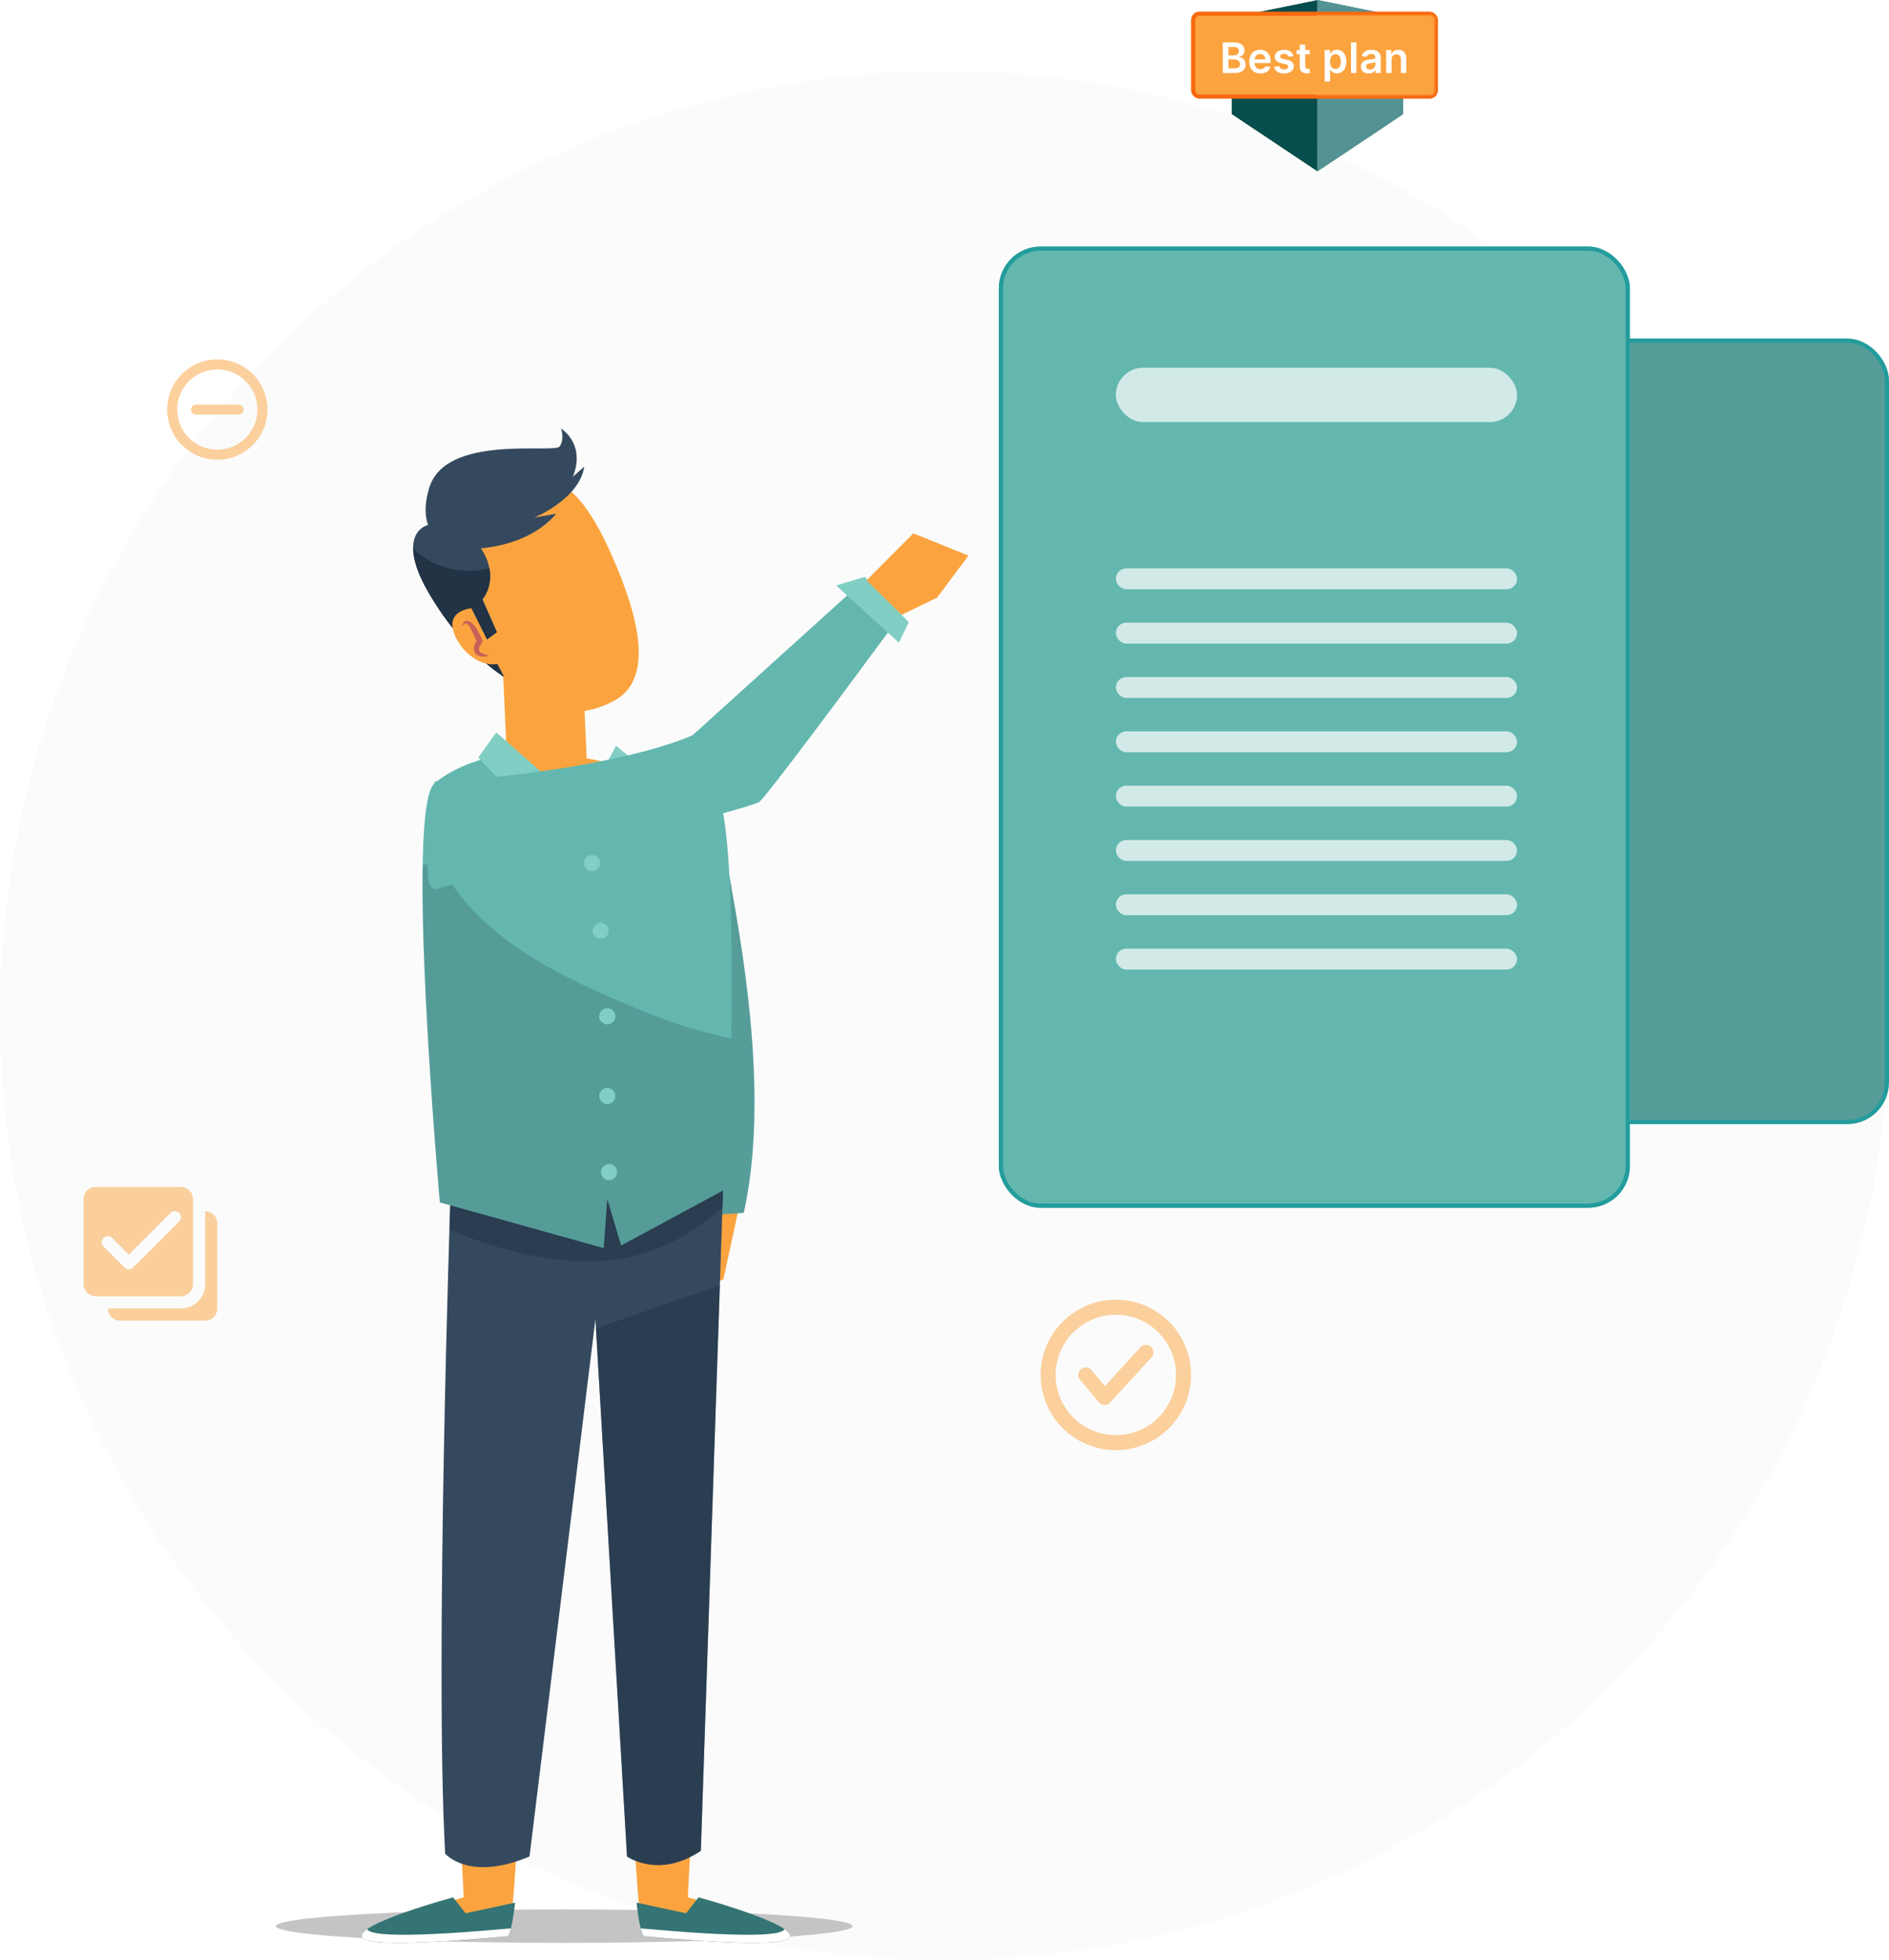 <svg width="452" height="469" viewBox="0 0 452 469" fill="none" xmlns="http://www.w3.org/2000/svg">
<circle cx="226" cy="243" r="226" fill="#FBFBFB"/>
<path fill-rule="evenodd" clip-rule="evenodd" d="M40 98C40 104.627 45.373 110 52 110C58.627 110 64 104.627 64 98C64 91.373 58.627 86 52 86C45.373 86 40 91.373 40 98ZM42.4 98C42.4 92.698 46.698 88.4 52 88.4C57.302 88.4 61.6 92.698 61.6 98C61.6 103.302 57.302 107.6 52 107.6C46.698 107.6 42.4 103.302 42.4 98ZM46.909 99.2C46.246 99.2 45.709 98.663 45.709 98C45.709 97.337 46.246 96.8 46.909 96.8H57.091C57.754 96.8 58.291 97.337 58.291 98C58.291 98.663 57.754 99.2 57.091 99.2H46.909Z" fill="#FBD09D"/>
<path fill-rule="evenodd" clip-rule="evenodd" d="M249 329C249 338.941 257.059 347 267 347C276.941 347 285 338.941 285 329C285 319.059 276.941 311 267 311C257.059 311 249 319.059 249 329ZM252.6 329C252.6 321.047 259.047 314.6 267 314.6C274.953 314.6 281.4 321.047 281.4 329C281.4 336.953 274.953 343.4 267 343.4C259.047 343.4 252.6 336.953 252.6 329ZM275.527 324.816C276.199 324.083 276.149 322.945 275.416 322.273C274.683 321.601 273.545 321.651 272.873 322.384L264.365 331.666L261.183 327.848C260.546 327.084 259.411 326.981 258.648 327.617C257.884 328.254 257.781 329.389 258.417 330.152L262.917 335.552C263.25 335.951 263.738 336.187 264.258 336.199C264.777 336.212 265.276 335.999 265.627 335.616L275.527 324.816Z" fill="#FBD09D"/>
<path opacity="0.5" d="M22.909 284C21.302 284 20 285.302 20 286.909V307.273C20 308.88 21.302 310.182 22.909 310.182H43.273C44.88 310.182 46.182 308.88 46.182 307.273V286.909C46.182 285.302 44.879 284 43.273 284H22.909ZM41.818 289.818C42.19 289.818 42.562 289.96 42.847 290.244C43.415 290.813 43.415 291.732 42.847 292.301L31.849 303.298C31.576 303.572 31.206 303.724 30.821 303.724C30.436 303.724 30.065 303.572 29.793 303.298L24.77 298.276C24.201 297.707 24.201 296.787 24.77 296.219C25.339 295.65 26.258 295.65 26.827 296.219L30.821 300.213L40.79 290.244C41.074 289.96 41.446 289.818 41.818 289.818ZM49.091 289.818V307.273C49.091 310.486 46.486 313.091 43.273 313.091H25.818C25.818 314.698 27.12 316 28.727 316H49.091C50.698 316 52 314.698 52 313.091V292.727C52 291.12 50.697 289.818 49.091 289.818Z" fill="#FBA43F"/>
<path d="M176.608 289.89L173.098 306.11L167.838 308.54L166.958 288L176.608 289.89Z" fill="#FBA43F"/>
<path d="M170.748 188C172.498 203.91 186.118 253.43 177.968 290.21L164.278 291.14L170.748 192C172.728 190.4 168.868 189.72 170.748 188Z" fill="#569D9A"/>
<ellipse cx="135" cy="460.896" rx="69" ry="4" fill="#C4C4C4"/>
<path d="M140.378 181.448L139.568 163.51L120.176 156.381L121.275 181.168L105.461 187.787L139.218 205.135L155.972 184.498L140.378 181.448Z" fill="#FBA43F"/>
<g style="mix-blend-mode:multiply" opacity="0.2">
<path d="M120.955 173.989L120.175 156.371L139.568 163.51L140.307 179.878C133.609 178.849 127.092 176.866 120.955 173.989Z" fill="#FBA43F"/>
</g>
<path d="M121.983 164.204C121.983 164.204 132.757 175.219 146.83 167.755C156.749 162.522 152.75 147.402 146.523 133.188C136.816 111.041 129.059 112.552 118.412 117.841C94.335 129.914 121.983 164.204 121.983 164.204Z" fill="#FBA43F"/>
<path d="M102.578 125.546C107.535 127.731 107.003 125.003 111.88 127.361C121.443 136.708 115.439 143.432 115.439 143.432L118.888 151.271L116.076 153.332L120.599 161.96C120.599 161.96 111.142 156.434 102.678 142.027C96.369 131.275 98.961 126.575 102.578 125.546Z" fill="#35495E"/>
<path d="M117.088 135.999C110.5 137.586 103.395 135.872 98.864 131.197C98.866 133.78 99.912 137.32 102.678 142.027C111.142 156.435 120.599 161.96 120.599 161.96L116.076 153.332L118.888 151.271L115.429 143.435C116.226 142.389 116.787 141.183 117.073 139.899C117.36 138.615 117.365 137.285 117.088 135.999Z" fill="#213344"/>
<path d="M119.401 158.795L112.803 145.552C112.803 145.552 107.21 145.957 108.402 150.699C109.593 155.442 114.878 159.948 119.401 158.795Z" fill="#FBA43F"/>
<path d="M109.428 131.323C109.428 131.323 124.683 132.712 133.096 122.933L127.845 123.847C127.845 123.847 138.612 119.454 139.8 111.666L137.044 114.097C137.044 114.097 140.5 107.123 134.237 102.512C134.237 102.512 135.179 104.981 133.922 106.815C132.664 108.649 106.668 103.713 102.715 116.71C98.763 129.706 109.428 131.323 109.428 131.323Z" fill="#35495E"/>
<path d="M117.169 156.92C116.671 157.067 116.152 157.131 115.634 157.11C115.359 157.098 115.086 157.059 114.819 156.994C114.517 156.924 114.235 156.785 113.995 156.587C113.702 156.354 113.505 156.021 113.442 155.652C113.419 155.552 113.408 155.45 113.407 155.348L113.409 155.158C113.372 155.044 113.408 154.927 113.432 154.773C113.455 154.618 113.492 154.438 113.532 154.268C113.589 154.103 113.661 153.943 113.745 153.789C113.848 153.621 113.977 153.47 114.126 153.341C114.317 153.175 114.552 153.067 114.802 153.028L114.227 153.949C113.764 152.838 113.295 151.676 112.746 150.623C112.614 150.365 112.466 150.114 112.305 149.873C112.171 149.651 112.001 149.454 111.802 149.289C111.726 149.217 111.628 149.174 111.524 149.165C111.42 149.157 111.317 149.184 111.23 149.242C110.984 149.42 110.771 149.638 110.598 149.887C110.629 149.545 110.748 149.218 110.942 148.935C111.064 148.762 111.244 148.637 111.449 148.583C111.666 148.518 111.898 148.528 112.109 148.612C112.462 148.748 112.783 148.956 113.051 149.223C113.291 149.467 113.517 149.723 113.729 149.992C114.484 151.063 115.087 152.233 115.522 153.469L114.959 154.396C115.064 154.362 114.959 154.396 114.959 154.396L114.857 154.503C114.809 154.518 114.793 154.628 114.748 154.685L114.673 154.909C114.641 155.022 114.619 155.138 114.606 155.256L114.582 155.442C114.582 155.442 114.582 155.442 114.597 155.49C114.601 155.547 114.619 155.603 114.649 155.651C114.657 155.718 114.678 155.783 114.711 155.842C114.831 155.99 114.977 156.113 115.143 156.207C115.343 156.314 115.549 156.409 115.76 156.491C116.22 156.665 116.69 156.809 117.169 156.92Z" fill="#C66258"/>
<path d="M151.093 429.19C151.443 430.19 152.473 461.916 154.202 462.266C155.931 462.616 222.995 470.265 164.588 453.997L167.337 400.143L151.093 429.19Z" fill="#FBA43F"/>
<path d="M152.312 455.267C152.312 455.267 153.162 463.326 154.222 463.326C155.281 463.326 187.489 466.716 188.978 463.536C190.468 460.356 167.147 453.997 167.147 453.997L164.148 457.817L152.312 455.267Z" fill="#347474"/>
<path d="M187.709 461.616C186.299 464.616 156.921 461.706 153.312 461.426C153.582 462.516 153.902 463.316 154.232 463.316C155.291 463.316 187.499 466.706 188.988 463.526C189.238 462.976 188.718 462.316 187.709 461.616Z" fill="white"/>
<path d="M124.443 429.19C124.104 430.19 123.074 461.916 121.345 462.266C119.615 462.616 52.542 470.265 110.959 453.997L108.2 400.143L124.443 429.19Z" fill="#FBA43F"/>
<path d="M123.244 455.267C123.244 455.267 122.405 463.326 121.345 463.326C120.285 463.326 88.068 466.716 86.589 463.536C85.109 460.356 108.41 453.997 108.41 453.997L111.409 457.817L123.244 455.267Z" fill="#347474"/>
<path d="M87.858 461.616C89.277 464.616 118.646 461.706 122.254 461.426C121.985 462.516 121.675 463.316 121.345 463.316C120.285 463.316 88.068 466.706 86.588 463.526C86.329 462.976 86.848 462.316 87.858 461.616Z" fill="white"/>
<path d="M107.781 286.486C107.781 286.486 103.992 397.993 106.521 443.548C106.521 443.548 112.199 450.347 126.703 444.228L142.467 315.723L150.034 444.228C150.034 444.228 157.601 449.667 167.697 442.868L173.365 274.248L107.781 286.486Z" fill="#35495E"/>
<path opacity="0.5" d="M142.597 317.852L150.034 444.198C150.034 444.198 157.601 449.637 167.697 442.838L172.245 307.524L142.597 317.852Z" fill="#213344"/>
<path opacity="0.5" d="M172.865 289.196L173.365 274.248L107.78 286.486C107.78 286.486 107.68 289.346 107.53 294.325C149.164 311.183 164.438 295.135 172.865 289.196Z" fill="#213344"/>
<path d="M119.606 180.608L134.02 189.747L140.398 202.015L146.635 181.148C146.635 181.148 164.158 181.038 171.016 188.747C177.873 196.456 174.015 284.316 174.015 284.316L148.624 298.024L145.306 286.856L144.446 298.644L105.251 287.716C105.251 287.716 96.835 193.546 103.962 187.437C109.96 182.318 119.606 180.608 119.606 180.608Z" fill="#63B7AF"/>
<path opacity="0.2" d="M105.181 206.475C103.832 206.665 102.482 206.825 101.133 206.975C100.653 236.272 105.251 287.746 105.251 287.746L144.446 298.675L145.306 286.886L148.624 298.025L174.014 284.316C174.014 284.316 174.734 267.828 175.014 248.52C167.711 246.947 160.565 244.718 153.662 241.861C135.399 234.382 114.358 224.863 105.181 206.475Z" fill="#213344"/>
<path d="M139.738 206.535C139.738 206.917 139.851 207.29 140.063 207.607C140.275 207.925 140.576 208.172 140.929 208.318C141.281 208.464 141.669 208.503 142.043 208.428C142.418 208.354 142.761 208.17 143.031 207.9C143.301 207.63 143.485 207.286 143.559 206.912C143.634 206.537 143.595 206.149 143.449 205.797C143.303 205.444 143.056 205.143 142.739 204.93C142.422 204.718 142.049 204.605 141.667 204.605C141.155 204.605 140.665 204.809 140.303 205.171C139.941 205.532 139.738 206.023 139.738 206.535Z" fill="#80CEC4"/>
<path d="M143.806 280.457C143.806 280.839 143.919 281.212 144.131 281.529C144.343 281.846 144.645 282.094 144.997 282.24C145.35 282.386 145.738 282.424 146.112 282.35C146.486 282.275 146.83 282.091 147.1 281.822C147.369 281.552 147.553 281.208 147.628 280.833C147.702 280.459 147.664 280.071 147.518 279.718C147.372 279.366 147.125 279.064 146.807 278.852C146.49 278.64 146.117 278.527 145.735 278.527C145.224 278.527 144.733 278.73 144.371 279.092C144.009 279.454 143.806 279.945 143.806 280.457Z" fill="#80CEC4"/>
<path d="M143.376 262.239C143.374 262.621 143.485 262.995 143.696 263.314C143.907 263.632 144.208 263.881 144.56 264.029C144.912 264.177 145.301 264.216 145.675 264.143C146.05 264.07 146.395 263.887 146.666 263.617C146.937 263.348 147.121 263.004 147.197 262.629C147.272 262.254 147.234 261.866 147.089 261.513C146.943 261.159 146.696 260.857 146.378 260.645C146.061 260.432 145.687 260.319 145.305 260.319C144.795 260.319 144.306 260.521 143.945 260.881C143.583 261.24 143.379 261.729 143.376 262.239Z" fill="#80CEC4"/>
<path d="M143.376 243.171C143.376 243.553 143.489 243.926 143.701 244.243C143.913 244.561 144.214 244.808 144.567 244.954C144.919 245.1 145.307 245.139 145.682 245.064C146.056 244.99 146.4 244.806 146.669 244.536C146.939 244.266 147.123 243.922 147.197 243.548C147.272 243.173 147.234 242.785 147.088 242.433C146.942 242.08 146.694 241.779 146.377 241.566C146.06 241.354 145.687 241.241 145.305 241.241C144.794 241.241 144.303 241.445 143.941 241.806C143.579 242.168 143.376 242.659 143.376 243.171Z" fill="#80CEC4"/>
<path d="M143.727 224.644C144.792 224.644 145.656 223.78 145.656 222.714C145.656 221.648 144.792 220.784 143.727 220.784C142.661 220.784 141.797 221.648 141.797 222.714C141.797 223.78 142.661 224.644 143.727 224.644Z" fill="#80CEC4"/>
<path d="M147.395 178.438L141.507 189.607L140.607 201.806L143.306 192.167L147.665 195.826L151.093 181.468L147.395 178.438Z" fill="#80CEC4"/>
<path d="M140.398 202.016L134.43 189.047L118.746 175.249L114.458 181.248L130.102 198.176L133.95 190.247L140.398 202.016Z" fill="#80CEC4"/>
<path d="M165.742 175.918C150.163 182.661 118.877 186.509 104 187C103.714 196.598 99.799 215.136 105 212.5C123.405 207.337 179.751 193.466 181.706 191.86C183.66 190.254 203.156 164.003 212.659 151.078L202.718 142.466L165.742 175.918Z" fill="#63B7AF"/>
<path d="M215.09 153.788L200.074 140.095L206.932 138.028L217.466 148.903L215.09 153.788Z" fill="#80CEC4"/>
<path d="M218.551 127.615L207.338 138.874L215.744 147.111L224.234 143L231.734 132.949L218.551 127.615Z" fill="#FBA43F"/>
<rect x="365.5" y="81.5" width="86" height="187" rx="9.5" fill="#569D9A" stroke="#239C9C"/>
<path d="M294.729 27.309V4.181L315.229 0.014V40.991L294.729 27.309Z" fill="#074D4D"/>
<path d="M335.729 27.309V4.181L315.229 0.014V40.991L335.729 27.309Z" fill="#074D4D"/>
<g style="mix-blend-mode:multiply">
<path d="M335.729 27.309V4.181L315.212 0V41L335.729 27.309Z" fill="#549393"/>
</g>
<rect x="285.5" y="3.28" width="58.068" height="19.835" rx="1.5" fill="#FBA43F" stroke="#F76910"/>
<g style="mix-blend-mode:multiply">
<path d="M315.082 3.481H342.471C343.023 3.481 343.471 3.929 343.471 4.481V21.925C343.471 22.477 343.023 22.925 342.471 22.925H315.082L315.082 3.481Z" fill="#FBA43F" fill-opacity="0.52"/>
</g>
<g filter="url(#filter0_d_4346_2968)">
<path d="M292.595 16.971H295.56C297.237 16.971 298.059 16.116 298.059 14.975C298.059 13.867 297.273 13.216 296.493 13.176V13.105C297.208 12.937 297.773 12.436 297.773 11.546C297.773 10.455 296.987 9.647 295.399 9.647H292.595V16.971ZM293.922 15.862V13.716H295.385C296.203 13.716 296.711 14.217 296.711 14.871C296.711 15.454 296.311 15.862 295.349 15.862H293.922ZM293.922 12.762V10.741H295.263C296.043 10.741 296.447 11.152 296.447 11.717C296.447 12.361 295.925 12.762 295.234 12.762H293.922Z" fill="white"/>
<path d="M301.588 17.078C302.868 17.078 303.748 16.452 303.977 15.497L302.768 15.361C302.593 15.826 302.164 16.069 301.606 16.069C300.769 16.069 300.215 15.519 300.204 14.578H304.031V14.181C304.031 12.254 302.872 11.406 301.52 11.406C299.947 11.406 298.92 12.561 298.92 14.256C298.92 15.98 299.932 17.078 301.588 17.078ZM300.208 13.706C300.247 13.005 300.766 12.415 301.538 12.415C302.282 12.415 302.783 12.958 302.79 13.706H300.208Z" fill="white"/>
<path d="M309.467 12.93C309.288 12 308.544 11.406 307.257 11.406C305.934 11.406 305.033 12.057 305.036 13.073C305.033 13.874 305.526 14.403 306.581 14.621L307.518 14.818C308.022 14.929 308.258 15.133 308.258 15.444C308.258 15.819 307.851 16.102 307.236 16.102C306.642 16.102 306.256 15.844 306.145 15.351L304.883 15.472C305.043 16.481 305.891 17.078 307.239 17.078C308.612 17.078 309.581 16.366 309.585 15.326C309.581 14.543 309.077 14.063 308.04 13.838L307.103 13.638C306.545 13.513 306.324 13.319 306.327 13.001C306.324 12.629 306.735 12.372 307.275 12.372C307.872 12.372 308.187 12.697 308.287 13.058L309.467 12.93Z" fill="white"/>
<path d="M313.395 11.478H312.312V10.162H311.017V11.478H310.238V12.479H311.017V15.533C311.01 16.567 311.761 17.074 312.734 17.046C313.102 17.035 313.356 16.963 313.495 16.917L313.277 15.905C313.206 15.923 313.059 15.955 312.898 15.955C312.573 15.955 312.312 15.841 312.312 15.319V12.479H313.395V11.478Z" fill="white"/>
<path d="M316.976 19.03H318.27V16.105H318.324C318.528 16.506 318.953 17.067 319.898 17.067C321.192 17.067 322.161 16.041 322.161 14.231C322.161 12.4 321.163 11.406 319.894 11.406C318.925 11.406 318.521 11.989 318.324 12.386H318.249V11.478H316.976V19.03ZM318.245 14.224C318.245 13.159 318.703 12.468 319.536 12.468C320.398 12.468 320.842 13.201 320.842 14.224C320.842 15.254 320.391 16.005 319.536 16.005C318.71 16.005 318.245 15.29 318.245 14.224Z" fill="white"/>
<path d="M324.564 9.647H323.27V16.971H324.564V9.647Z" fill="white"/>
<path d="M327.476 17.081C328.338 17.081 328.853 16.677 329.089 16.216H329.132V16.971H330.376V13.294C330.376 11.842 329.193 11.406 328.145 11.406C326.99 11.406 326.103 11.921 325.817 12.922L327.025 13.094C327.154 12.719 327.519 12.397 328.152 12.397C328.753 12.397 329.082 12.704 329.082 13.244V13.266C329.082 13.638 328.692 13.656 327.723 13.759C326.657 13.874 325.638 14.192 325.638 15.429C325.638 16.509 326.428 17.081 327.476 17.081ZM327.812 16.13C327.272 16.13 326.886 15.883 326.886 15.408C326.886 14.911 327.319 14.703 327.898 14.621C328.238 14.575 328.917 14.489 329.085 14.353V15C329.085 15.612 328.592 16.13 327.812 16.13Z" fill="white"/>
<path d="M332.972 13.752C332.972 12.958 333.452 12.501 334.135 12.501C334.803 12.501 335.204 12.94 335.204 13.674V16.971H336.498V13.473C336.502 12.157 335.751 11.406 334.617 11.406C333.795 11.406 333.23 11.8 332.98 12.411H332.915V11.478H331.678V16.971H332.972V13.752Z" fill="white"/>
</g>
<g filter="url(#filter1_d_4346_2968)">
<rect x="239" y="49" width="151" height="230" rx="10" fill="#63B7AF"/>
<rect x="239.5" y="49.5" width="150" height="229" rx="9.5" stroke="#239C9C"/>
</g>
<rect opacity="0.7" x="267" y="136" width="96" height="5" rx="2.5" fill="white"/>
<rect opacity="0.7" x="267" y="88" width="96" height="13" rx="6.5" fill="white"/>
<rect opacity="0.7" x="267" y="149" width="96" height="5" rx="2.5" fill="white"/>
<rect opacity="0.7" x="267" y="162" width="96" height="5" rx="2.5" fill="white"/>
<rect opacity="0.7" x="267" y="175" width="96" height="5" rx="2.5" fill="white"/>
<rect opacity="0.7" x="267" y="188" width="96" height="5" rx="2.5" fill="white"/>
<rect opacity="0.7" x="267" y="201" width="96" height="5" rx="2.5" fill="white"/>
<rect opacity="0.7" x="267" y="214" width="96" height="5" rx="2.5" fill="white"/>
<rect opacity="0.7" x="267" y="227" width="96" height="5" rx="2.5" fill="white"/>
<defs>
<filter id="filter0_d_4346_2968" x="291.595" y="9.147" width="45.903" height="11.383" filterUnits="userSpaceOnUse" color-interpolation-filters="sRGB">
<feFlood flood-opacity="0" result="BackgroundImageFix"/>
<feColorMatrix in="SourceAlpha" type="matrix" values="0 0 0 0 0 0 0 0 0 0 0 0 0 0 0 0 0 0 127 0" result="hardAlpha"/>
<feOffset dy="0.5"/>
<feGaussianBlur stdDeviation="0.5"/>
<feComposite in2="hardAlpha" operator="out"/>
<feColorMatrix type="matrix" values="0 0 0 0 0 0 0 0 0 0 0 0 0 0 0 0 0 0 0.3 0"/>
<feBlend mode="normal" in2="BackgroundImageFix" result="effect1_dropShadow_4346_2968"/>
<feBlend mode="normal" in="SourceGraphic" in2="effect1_dropShadow_4346_2968" result="shape"/>
</filter>
<filter id="filter1_d_4346_2968" x="224" y="44" width="181" height="260" filterUnits="userSpaceOnUse" color-interpolation-filters="sRGB">
<feFlood flood-opacity="0" result="BackgroundImageFix"/>
<feColorMatrix in="SourceAlpha" type="matrix" values="0 0 0 0 0 0 0 0 0 0 0 0 0 0 0 0 0 0 127 0" result="hardAlpha"/>
<feOffset dy="10"/>
<feGaussianBlur stdDeviation="7.5"/>
<feComposite in2="hardAlpha" operator="out"/>
<feColorMatrix type="matrix" values="0 0 0 0 0 0 0 0 0 0 0 0 0 0 0 0 0 0 0.08 0"/>
<feBlend mode="normal" in2="BackgroundImageFix" result="effect1_dropShadow_4346_2968"/>
<feBlend mode="normal" in="SourceGraphic" in2="effect1_dropShadow_4346_2968" result="shape"/>
</filter>
</defs>
</svg>
